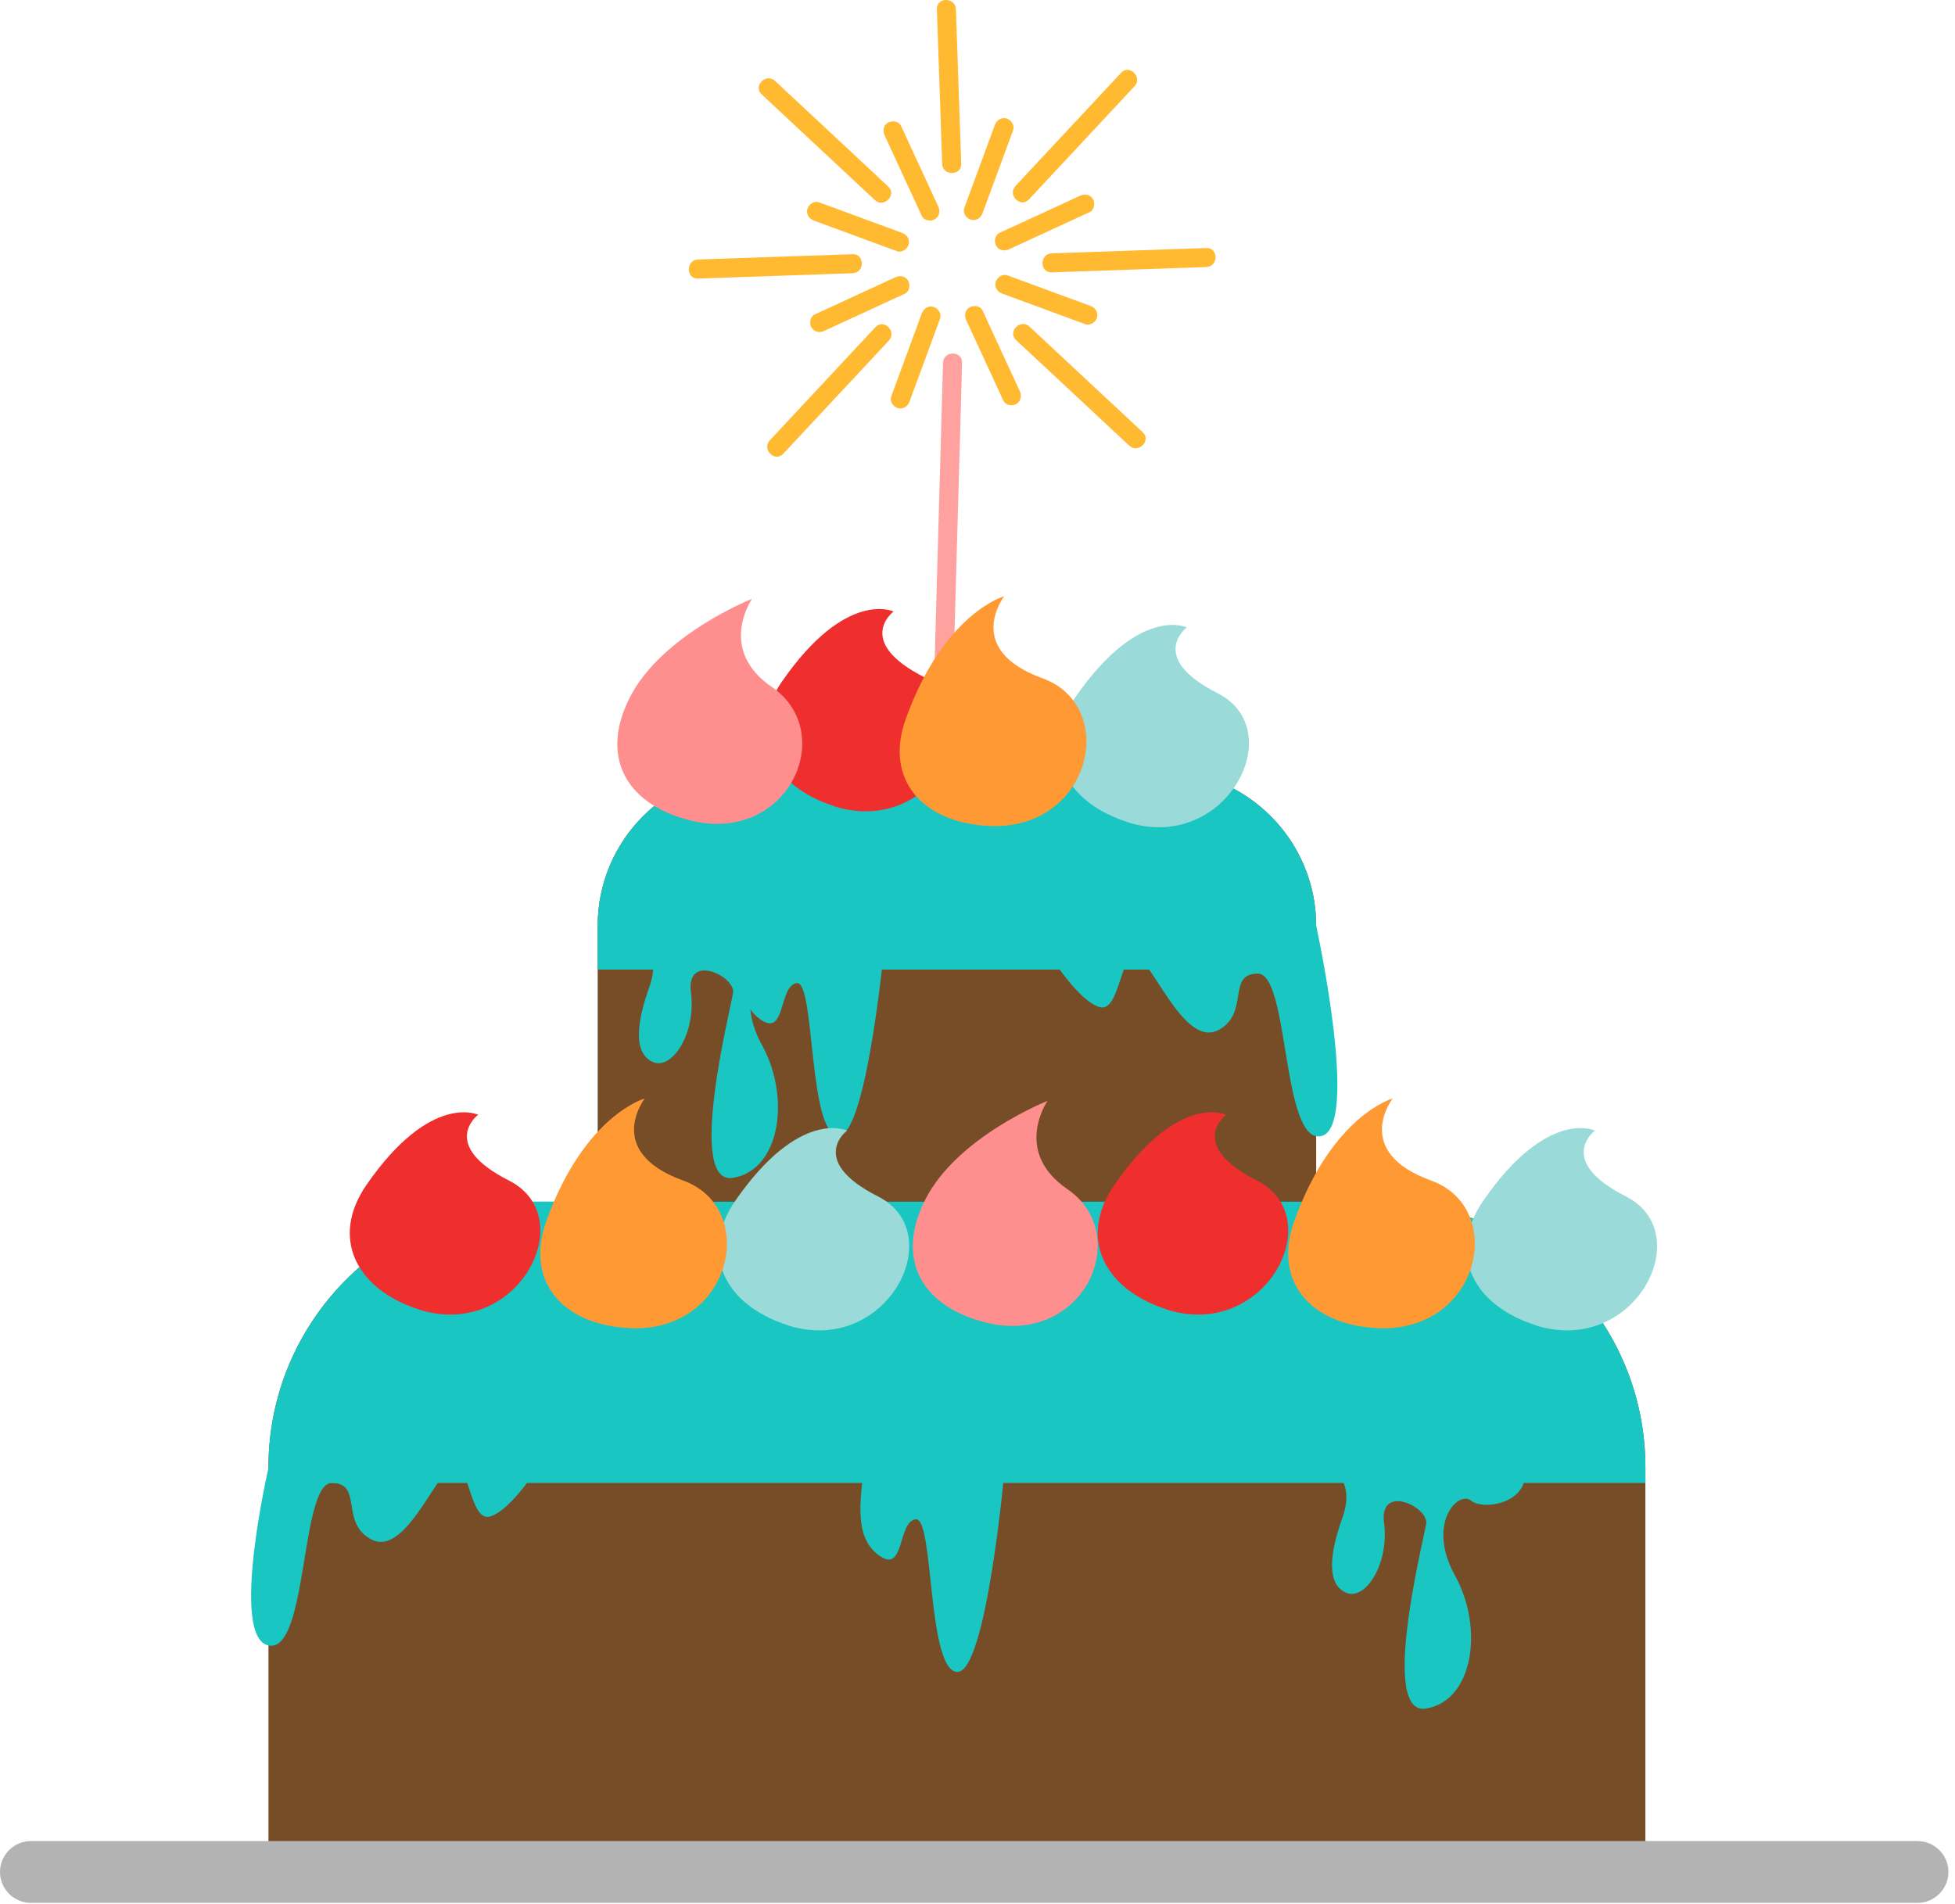<svg width="193" height="188" viewBox="0 0 193 188" fill="none" xmlns="http://www.w3.org/2000/svg">
<path d="M87.34 13.388L90.545 20.331L90.996 21.316C91.204 21.775 91.872 21.892 92.281 21.65C92.756 21.374 92.832 20.823 92.615 20.364L89.41 13.421L88.959 12.436C88.751 11.977 88.083 11.861 87.674 12.103C87.198 12.378 87.123 12.929 87.34 13.388Z" fill="#FFBA31"/>
<path d="M80.363 21.785L87.523 24.422L88.55 24.798C89.026 24.973 89.577 24.597 89.702 24.138C89.844 23.613 89.526 23.162 89.042 22.987L81.882 20.35L80.855 19.974C80.38 19.799 79.829 20.174 79.704 20.633C79.562 21.159 79.879 21.61 80.363 21.785Z" fill="#FFBA31"/>
<path d="M81.39 32.659L88.333 29.454L89.318 29.004C89.777 28.795 89.894 28.128 89.652 27.719C89.377 27.243 88.826 27.168 88.367 27.385L81.423 30.59L80.438 31.04C79.979 31.249 79.862 31.916 80.105 32.325C80.38 32.801 80.931 32.876 81.39 32.659Z" fill="#FFBA31"/>
<path d="M89.794 39.636L92.431 32.475L92.807 31.449C92.982 30.973 92.606 30.422 92.147 30.297C91.622 30.155 91.171 30.473 90.996 30.956L88.358 38.117L87.983 39.143C87.808 39.619 88.183 40.17 88.642 40.295C89.168 40.437 89.619 40.12 89.794 39.636Z" fill="#FFBA31"/>
<path d="M100.668 38.601L97.463 31.658L97.013 30.673C96.804 30.214 96.136 30.097 95.728 30.339C95.252 30.615 95.177 31.166 95.394 31.625L98.598 38.568L99.049 39.553C99.258 40.012 99.925 40.128 100.334 39.886C100.81 39.611 100.885 39.06 100.668 38.601Z" fill="#FFBA31"/>
<path d="M107.637 30.197L100.476 27.56L99.45 27.184C98.974 27.009 98.423 27.384 98.298 27.843C98.156 28.369 98.474 28.82 98.957 28.995L106.118 31.632L107.145 32.008C107.62 32.183 108.171 31.807 108.296 31.348C108.438 30.823 108.121 30.372 107.637 30.197Z" fill="#FFBA31"/>
<path d="M106.611 19.331L99.667 22.535L98.682 22.986C98.223 23.195 98.106 23.862 98.348 24.271C98.624 24.747 99.175 24.822 99.634 24.605L106.577 21.4L107.562 20.95C108.021 20.741 108.138 20.073 107.896 19.665C107.62 19.189 107.07 19.114 106.611 19.331Z" fill="#FFBA31"/>
<path d="M98.207 12.354L95.569 19.515L95.194 20.541C95.018 21.017 95.394 21.568 95.853 21.693C96.379 21.835 96.829 21.518 97.005 21.034L99.642 13.873L100.018 12.847C100.193 12.371 99.817 11.82 99.358 11.695C98.832 11.553 98.382 11.87 98.207 12.354Z" fill="#FFBA31"/>
<path d="M92.49 0.904L92.948 14.257L93.015 16.176C93.057 17.378 94.935 17.387 94.893 16.176L94.434 2.824L94.367 0.904C94.326 -0.297 92.448 -0.306 92.49 0.904Z" fill="#FFBA31"/>
<path d="M75.189 9.316L84.995 18.471L86.364 19.748C87.248 20.574 88.575 19.247 87.691 18.421L77.885 9.266L76.516 7.989C75.631 7.163 74.304 8.49 75.189 9.316Z" fill="#FFBA31"/>
<path d="M68.904 27.501L82.258 27.042L84.177 26.975C85.379 26.933 85.387 25.056 84.177 25.097L70.824 25.556L68.904 25.623C67.703 25.665 67.694 27.543 68.904 27.501Z" fill="#FFBA31"/>
<path d="M77.325 44.8L86.472 34.994L87.749 33.626C88.575 32.741 87.248 31.414 86.422 32.299L77.275 42.104L75.998 43.473C75.172 44.358 76.499 45.684 77.325 44.8Z" fill="#FFBA31"/>
<path d="M94 70.603L94.859 40.093L94.976 35.812C95.01 34.602 93.132 34.602 93.098 35.812L92.239 66.322L92.122 70.603C92.088 71.814 93.966 71.814 94 70.603Z" fill="#FFA19F"/>
<path d="M112.811 42.673L103.005 33.527L101.637 32.25C100.752 31.424 99.425 32.751 100.31 33.577L110.116 42.724L111.484 44C112.369 44.827 113.696 43.5 112.811 42.673Z" fill="#FFBA31"/>
<path d="M119.096 24.488L105.742 24.947L103.823 25.013C102.621 25.055 102.613 26.933 103.823 26.891L117.176 26.432L119.096 26.365C120.297 26.323 120.306 24.446 119.096 24.488Z" fill="#FFBA31"/>
<path d="M110.675 7.188L101.528 16.994L100.251 18.363C99.425 19.247 100.752 20.574 101.578 19.689L110.725 9.884L112.002 8.515C112.828 7.631 111.501 6.304 110.675 7.188Z" fill="#FFBA31"/>
<path d="M162.435 144.868V185.324H26.504V144.868C26.504 130.397 38.23 118.644 52.728 118.644H136.211C150.695 118.644 162.435 130.397 162.435 144.868Z" fill="#774D28"/>
<path d="M129.934 91.395V119.805H59.004V91.395C59.004 82.934 65.88 76.071 74.355 76.071H114.584C123.045 76.071 129.934 82.934 129.934 91.395Z" fill="#774D28"/>
<path d="M189.312 187.87H3.051C1.372 187.87 0 186.498 0 184.819C0 183.14 1.372 181.767 3.051 181.767H189.299C190.977 181.767 192.35 183.14 192.35 184.819C192.35 186.498 190.977 187.87 189.299 187.87H189.312Z" fill="#B3B3B3"/>
<path d="M162.435 144.868V146.414H26.504V144.868C26.504 130.397 38.23 118.644 52.728 118.644H136.211C150.695 118.644 162.435 130.397 162.435 144.868Z" fill="#1AC6C1"/>
<path d="M129.934 91.395V95.726H59.004V91.395C59.004 82.934 65.88 76.071 74.355 76.071H114.584C123.045 76.071 129.934 82.934 129.934 91.395Z" fill="#1AC6C1"/>
<path d="M26.518 144.869C26.518 144.869 22.627 161.685 26.518 162.458C30.409 163.231 29.636 146.414 32.754 146.414C35.872 146.414 33.527 150.332 36.645 151.984C39.763 153.637 42.615 146.494 44.44 144.869C46.252 143.243 46.252 150.252 48.331 149.732C50.41 149.213 53.261 144.629 53.261 144.629L26.504 144.869H26.518Z" fill="#1AC6C1"/>
<path d="M129.935 91.394C129.935 91.394 134.305 111.382 130.414 112.169C126.523 112.941 127.296 96.125 124.178 96.125C121.06 96.125 123.405 100.043 120.287 101.695C117.169 103.347 114.318 96.205 112.492 94.579C110.68 92.954 110.68 99.963 108.601 99.443C106.522 98.923 103.671 94.339 103.671 94.339L129.948 91.408L129.935 91.394Z" fill="#1AC6C1"/>
<path d="M85.469 143.497C84.949 147.907 84.176 151.665 86.761 153.557C89.359 155.449 88.573 150.252 90.399 149.999C92.211 149.746 91.518 164.804 94.463 165.07C97.408 165.323 99.22 144.643 99.22 144.643L85.455 143.523L85.469 143.497Z" fill="#1AC6C1"/>
<path d="M73.729 90.557C73.209 94.967 72.436 98.725 75.021 100.617C77.62 102.509 76.834 97.312 78.659 97.059C80.471 96.806 79.778 111.864 82.723 112.13C85.668 112.383 87.48 91.703 87.48 91.703L73.715 90.583L73.729 90.557Z" fill="#1AC6C1"/>
<path d="M129.934 143.497C131.96 145.309 133.785 146.348 132.479 149.986C131.187 153.624 131.014 156.476 132.919 157.262C134.825 158.035 137.157 154.344 136.637 150.373C136.117 146.415 141.048 148.787 140.794 150.426C140.541 152.065 136.144 169.468 140.794 168.682C145.458 167.909 146.498 160.726 143.646 155.569C140.794 150.413 143.952 147.121 145.232 148.161C146.498 149.2 151.441 148.334 150.402 144.616C149.363 140.898 129.934 143.497 129.934 143.497Z" fill="#1AC6C1"/>
<path d="M61.509 91.102C63.535 92.914 65.36 93.953 64.055 97.591C62.762 101.229 62.589 104.081 64.494 104.867C66.4 105.64 68.732 101.949 68.212 97.978C67.692 94.02 72.623 96.392 72.37 98.031C72.116 99.67 67.719 117.073 72.37 116.287C77.033 115.514 78.073 108.331 75.221 103.174C72.37 98.018 75.528 94.726 76.807 95.766C78.073 96.805 83.016 95.939 81.977 92.221C80.938 88.503 61.509 91.102 61.509 91.102Z" fill="#1AC6C1"/>
<path d="M41.308 129.277C51.089 132.422 57.432 120.203 50.263 116.565C43.254 113.02 47.198 110.062 47.198 110.062C47.198 110.062 42.534 107.81 36.191 116.965C32.54 122.242 35.205 127.305 41.308 129.264V129.277Z" fill="#EF2E2E"/>
<path d="M96.995 130.49C106.896 133.208 112.012 121.949 105.376 117.405C99.927 113.674 103.418 108.69 103.418 108.69C103.418 108.69 94.516 112.195 91.345 118.431C88.44 124.147 90.812 128.798 96.995 130.49Z" fill="#FF8F8F"/>
<path d="M77.726 130.837C87.507 133.982 93.85 121.762 86.681 118.125C79.672 114.58 83.616 111.622 83.616 111.622C83.616 111.622 78.952 109.37 72.609 118.524C68.958 123.801 71.623 128.865 77.726 130.824V130.837Z" fill="#9ADBD9"/>
<path d="M62.042 131.131C72.303 131.664 74.995 119.285 67.439 116.553C59.564 113.701 63.655 108.451 63.655 108.451C63.655 108.451 57.712 110.077 53.941 120.537C51.769 126.574 55.633 130.784 62.042 131.117V131.131Z" fill="#FF9933"/>
<path d="M82.323 79.589C92.104 82.734 98.446 70.514 91.278 66.876C84.268 63.332 88.213 60.374 88.213 60.374C88.213 60.374 83.549 58.122 77.206 67.276C73.555 72.553 76.22 77.617 82.323 79.576V79.589Z" fill="#EF2E2E"/>
<path d="M111.266 81.162C121.047 84.306 127.39 72.087 120.221 68.449C113.212 64.905 117.156 61.947 117.156 61.947C117.156 61.947 112.492 59.695 106.149 68.849C102.498 74.126 105.163 79.189 111.266 81.148V81.162Z" fill="#9ADBD9"/>
<path d="M97.527 81.549C107.788 82.082 110.48 69.703 102.924 66.971C95.049 64.119 99.14 58.869 99.14 58.869C99.14 58.869 93.197 60.495 89.426 70.955C87.254 76.992 91.118 81.202 97.527 81.535V81.549Z" fill="#FF9933"/>
<path d="M115.144 129.277C124.924 132.422 131.267 120.203 124.098 116.565C117.089 113.02 121.033 110.062 121.033 110.062C121.033 110.062 116.37 107.81 110.027 116.965C106.376 122.242 109.041 127.305 115.144 129.264V129.277Z" fill="#EF2E2E"/>
<path d="M67.825 80.921C77.726 83.639 82.843 72.379 76.207 67.835C70.757 64.104 74.248 59.121 74.248 59.121C74.248 59.121 65.347 62.625 62.175 68.861C59.27 74.578 61.642 79.228 67.825 80.921Z" fill="#FF8F8F"/>
<path d="M151.562 130.837C161.342 133.982 167.685 121.762 160.516 118.125C153.507 114.58 157.451 111.622 157.451 111.622C157.451 111.622 152.788 109.37 146.445 118.524C142.794 123.801 145.459 128.865 151.562 130.824V130.837Z" fill="#9ADBD9"/>
<path d="M135.878 131.131C146.138 131.664 148.83 119.285 141.275 116.553C133.399 113.701 137.49 108.451 137.49 108.451C137.49 108.451 131.547 110.077 127.776 120.537C125.604 126.574 129.469 130.784 135.878 131.117V131.131Z" fill="#FF9933"/>
</svg>
